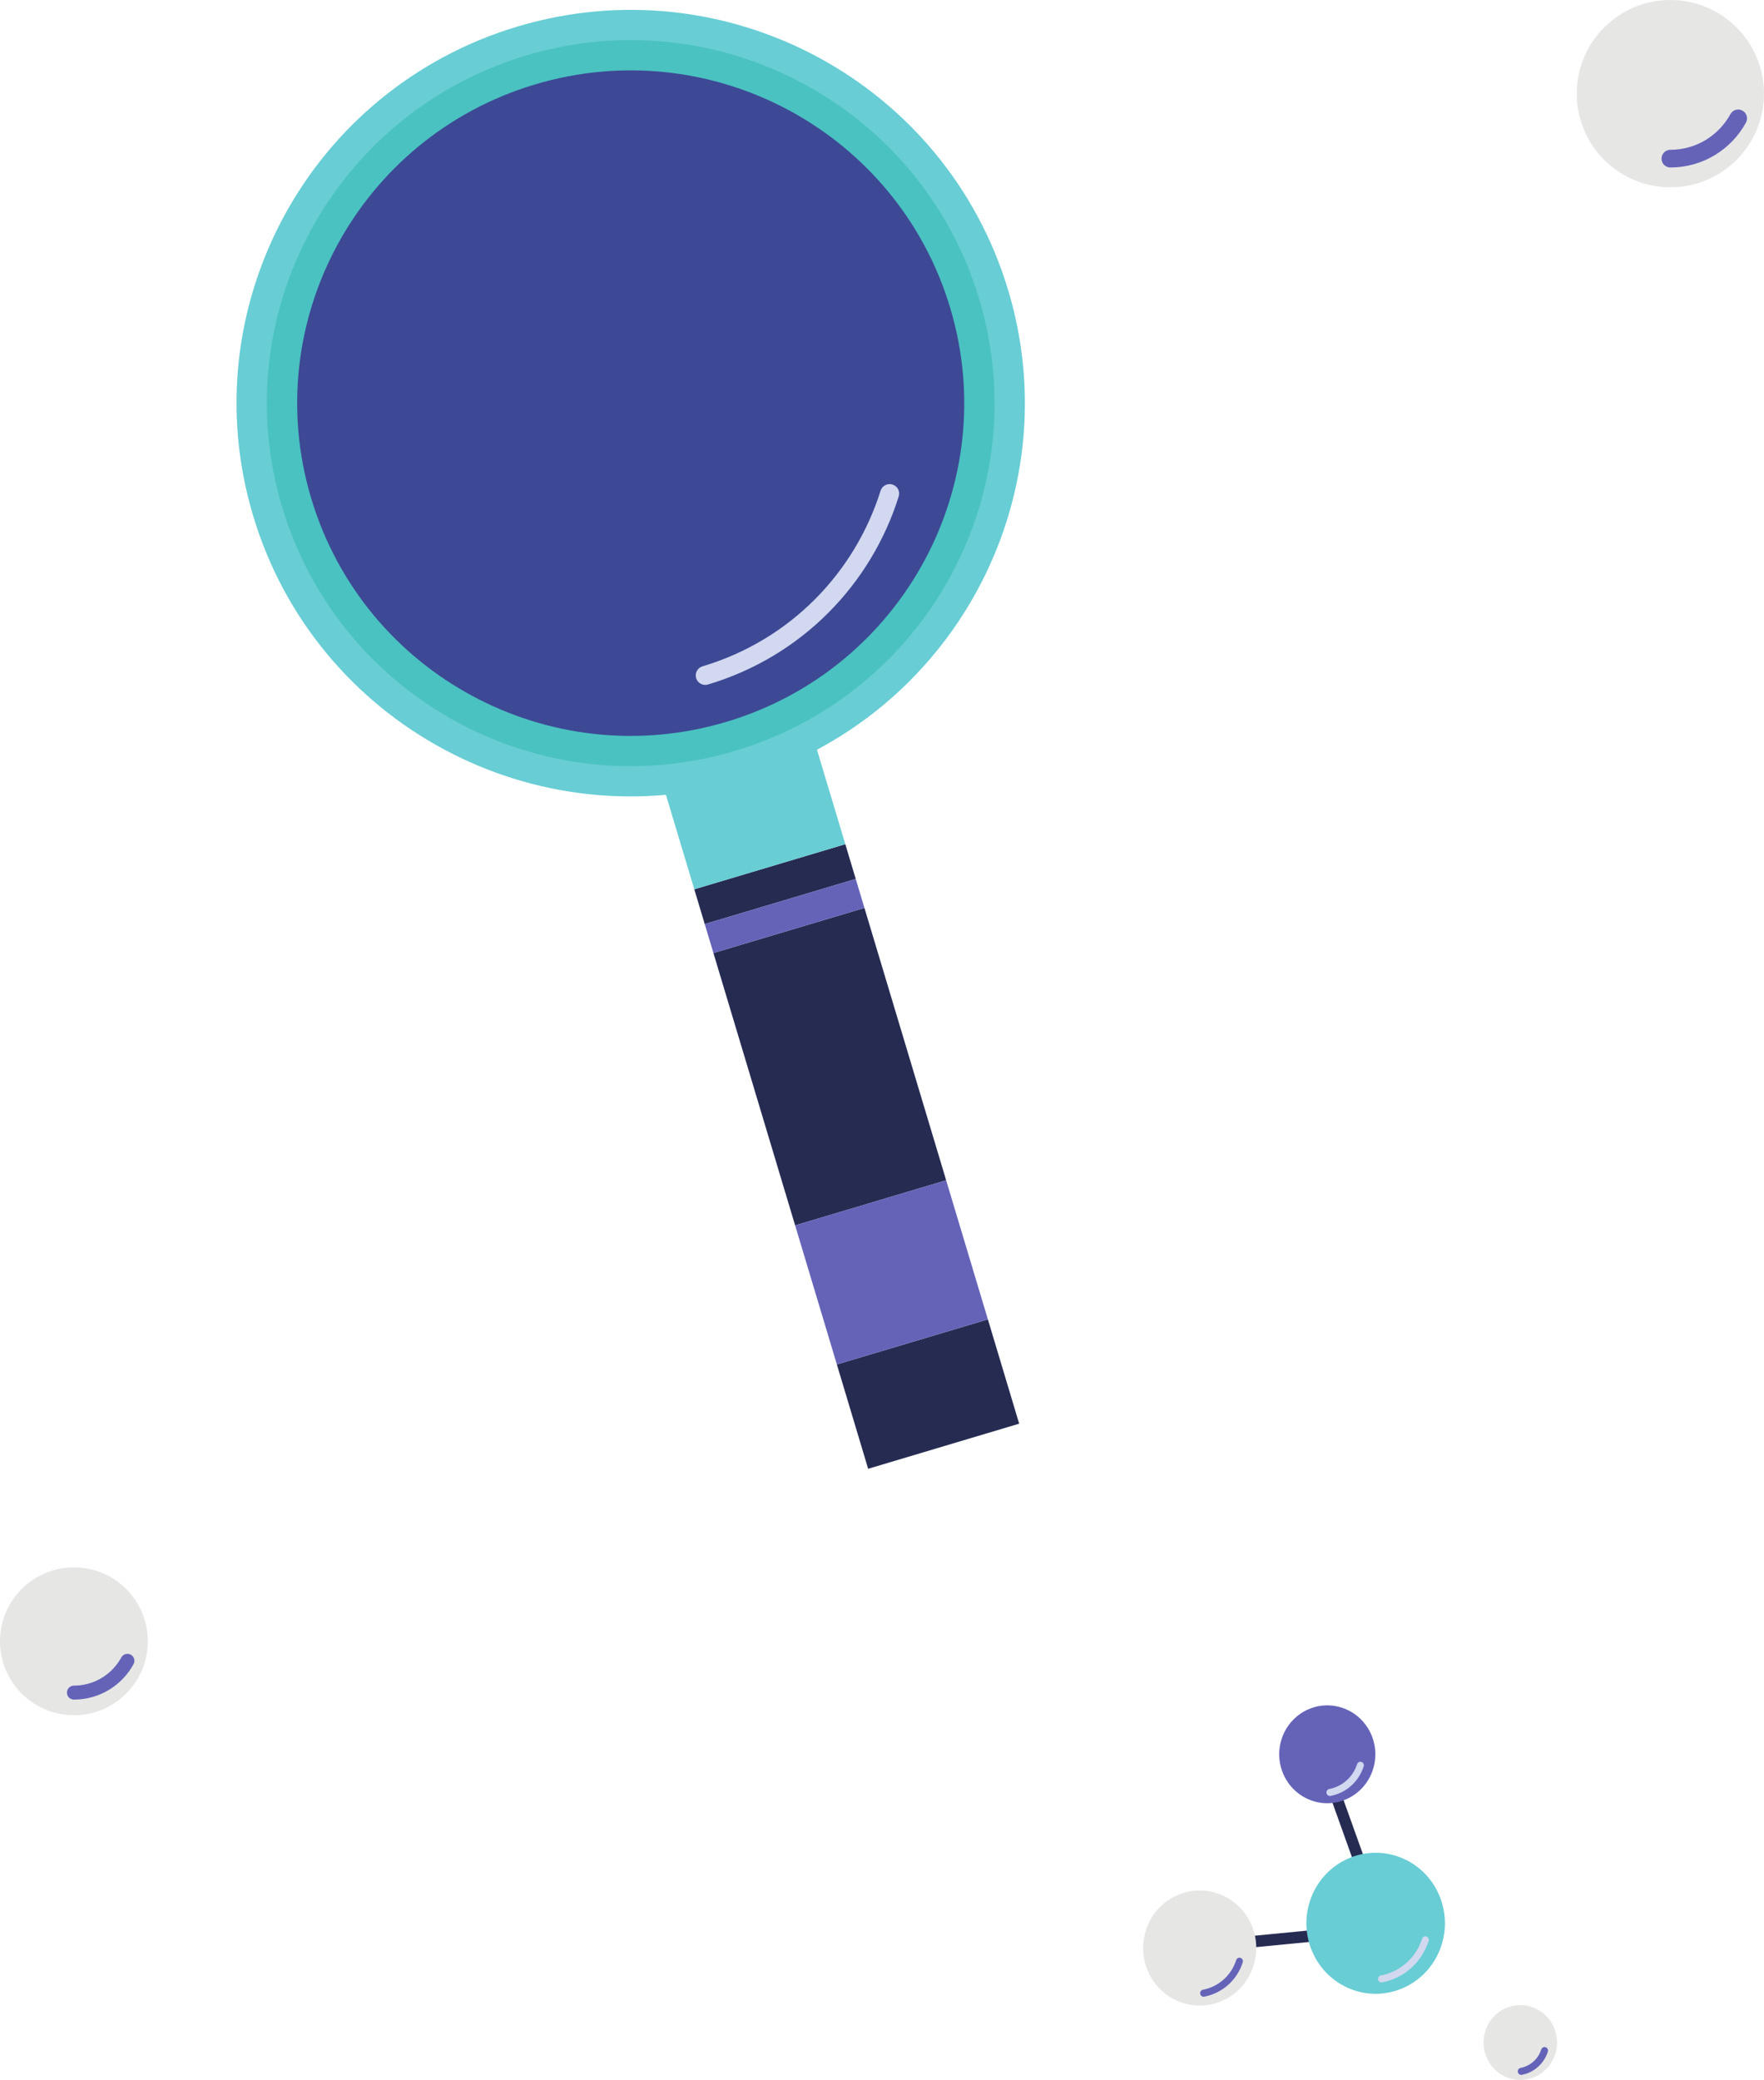 <svg width="179" height="211" viewBox="0 0 179 211" fill="none" xmlns="http://www.w3.org/2000/svg">
<path d="M134.58 177.704L141.199 196.193L121.15 198.138L121.04 196.977L139.612 195.174L133.502 178.104L134.58 177.704Z" fill="#262B52"/>
<path d="M133.171 182.682C135.73 183.533 138.483 182.11 139.319 179.505C140.155 176.899 138.759 174.098 136.199 173.247C133.639 172.395 130.885 173.817 130.049 176.423C129.213 179.028 130.61 181.832 133.171 182.682Z" fill="#6563B8"/>
<path d="M134.889 181.483C136.167 181.24 137.277 180.315 137.709 178.969C137.769 178.781 137.968 178.679 138.153 178.74C138.338 178.802 138.439 179.004 138.378 179.192C137.864 180.796 136.54 181.9 135.018 182.187C134.827 182.224 134.643 182.095 134.608 181.901C134.572 181.706 134.698 181.519 134.889 181.483Z" fill="#D1D8F0"/>
<path d="M119.958 203.168C122.969 204.17 126.209 202.496 127.192 199.431C128.176 196.365 126.531 193.068 123.52 192.067C120.509 191.065 117.269 192.738 116.285 195.805C115.302 198.87 116.945 202.167 119.958 203.168Z" fill="#E6E6E5"/>
<path d="M122.073 201.846C123.598 201.556 124.923 200.453 125.438 198.847C125.499 198.659 125.697 198.555 125.883 198.617C126.067 198.678 126.168 198.881 126.107 199.069C125.51 200.933 123.97 202.217 122.202 202.552C122.01 202.588 121.826 202.46 121.791 202.265C121.756 202.07 121.881 201.882 122.073 201.846Z" fill="#6563B8"/>
<path d="M153.113 210.811C155.07 211.462 157.175 210.375 157.815 208.382C158.454 206.39 157.386 204.247 155.429 203.596C153.47 202.945 151.364 204.032 150.726 206.025C150.086 208.019 151.155 210.16 153.113 210.811Z" fill="#E6E6E5"/>
<path d="M154.304 209.775C155.252 209.595 156.076 208.908 156.396 207.91C156.457 207.721 156.656 207.619 156.84 207.68C157.026 207.742 157.126 207.945 157.066 208.132C156.662 209.388 155.625 210.256 154.433 210.48C154.242 210.516 154.057 210.388 154.022 210.193C153.987 209.998 154.113 209.812 154.304 209.775Z" fill="#6563B8"/>
<path d="M137.412 201.907C141.102 203.133 145.069 201.083 146.275 197.328C147.479 193.573 145.466 189.533 141.776 188.307C138.086 187.081 134.118 189.131 132.914 192.886C131.709 196.641 133.723 200.68 137.412 201.907Z" fill="#68CDD4"/>
<path d="M140.122 200.401C142.018 200.042 143.665 198.669 144.304 196.673C144.365 196.484 144.563 196.382 144.748 196.443C144.934 196.505 145.034 196.708 144.974 196.896C144.251 199.149 142.39 200.701 140.251 201.105C140.059 201.142 139.875 201.013 139.84 200.819C139.805 200.624 139.93 200.437 140.122 200.401Z" fill="#D1D8F0"/>
<path d="M15 166.501C15 170.642 11.643 174.001 7.5 174.001C3.358 174.001 0 170.642 0 166.501C0 162.358 3.358 159 7.5 159C11.643 159 15 162.358 15 166.501Z" fill="#E6E6E5"/>
<path d="M12.31 168.141C11.38 169.844 9.576 170.998 7.5 170.998C7.109 170.998 6.792 171.315 6.792 171.706C6.792 172.098 7.109 172.415 7.5 172.415C10.112 172.414 12.386 170.961 13.554 168.82C13.741 168.476 13.615 168.047 13.272 167.859C12.928 167.672 12.498 167.798 12.31 168.141Z" fill="#6563B8"/>
<path d="M178.999 9.501C178.999 14.746 174.746 19 169.5 19C164.253 19 160 14.746 160 9.501C160 4.254 164.253 0 169.5 0C174.746 0 178.999 4.254 178.999 9.501Z" fill="#E6E6E5"/>
<path d="M175.592 11.579C174.413 13.735 172.129 15.196 169.5 15.196C169.004 15.196 168.602 15.598 168.602 16.094C168.602 16.59 169.004 16.991 169.5 16.991C172.807 16.99 175.689 15.149 177.168 12.438C177.404 12.002 177.244 11.458 176.81 11.22C176.375 10.983 175.829 11.143 175.592 11.579Z" fill="#6563B8"/>
<path d="M88.095 149L103.419 144.425L100.245 133.843L84.92 138.418L88.095 149Z" fill="#262B52"/>
<path d="M71.511 93.74L86.836 89.165L85.777 85.638L70.453 90.214L71.511 93.74Z" fill="#262B52"/>
<path d="M80.685 124.309L96.01 119.734L87.718 92.105L72.394 96.68L80.685 124.309Z" fill="#262B52"/>
<path d="M84.92 138.418L100.244 133.843L96.01 119.734L80.685 124.309L84.92 138.418Z" fill="#6563B8"/>
<path d="M72.395 96.68L87.718 92.105L86.836 89.165L71.511 93.74L72.395 96.68Z" fill="#6563B8"/>
<path d="M66.924 78.457L70.452 90.214L85.777 85.639L82.249 73.88L66.924 78.457Z" fill="#68CDD4"/>
<path d="M102.31 29.459C108.643 50.562 96.626 72.791 75.469 79.107C54.309 85.425 32.024 73.439 25.691 52.336C19.356 31.232 31.374 9.003 52.533 2.686C73.69 -3.631 95.977 8.355 102.31 29.459Z" fill="#68CDD4"/>
<path d="M99.362 30.338C105.209 49.818 94.117 70.337 74.586 76.169C55.056 81.999 34.484 70.936 28.637 51.456C22.79 31.976 33.885 11.456 53.415 5.626C72.945 -0.206 93.517 10.859 99.362 30.338Z" fill="#4AC2C1"/>
<path d="M96.416 31.218C101.776 49.075 91.607 67.884 73.704 73.23C55.8 78.575 36.943 68.432 31.584 50.575C26.226 32.719 36.394 13.91 54.296 8.564C72.199 3.219 91.057 13.361 96.416 31.218Z" fill="#3D4995"/>
<path d="M89.355 49.785C86.759 58.052 80.234 64.924 71.289 67.595C70.778 67.747 70.487 68.285 70.64 68.794C70.793 69.303 71.331 69.593 71.841 69.44C81.422 66.58 88.421 59.212 91.197 50.359C91.356 49.852 91.073 49.312 90.564 49.154C90.056 48.994 89.513 49.277 89.355 49.785Z" fill="#D1D8F0"/>
</svg>
